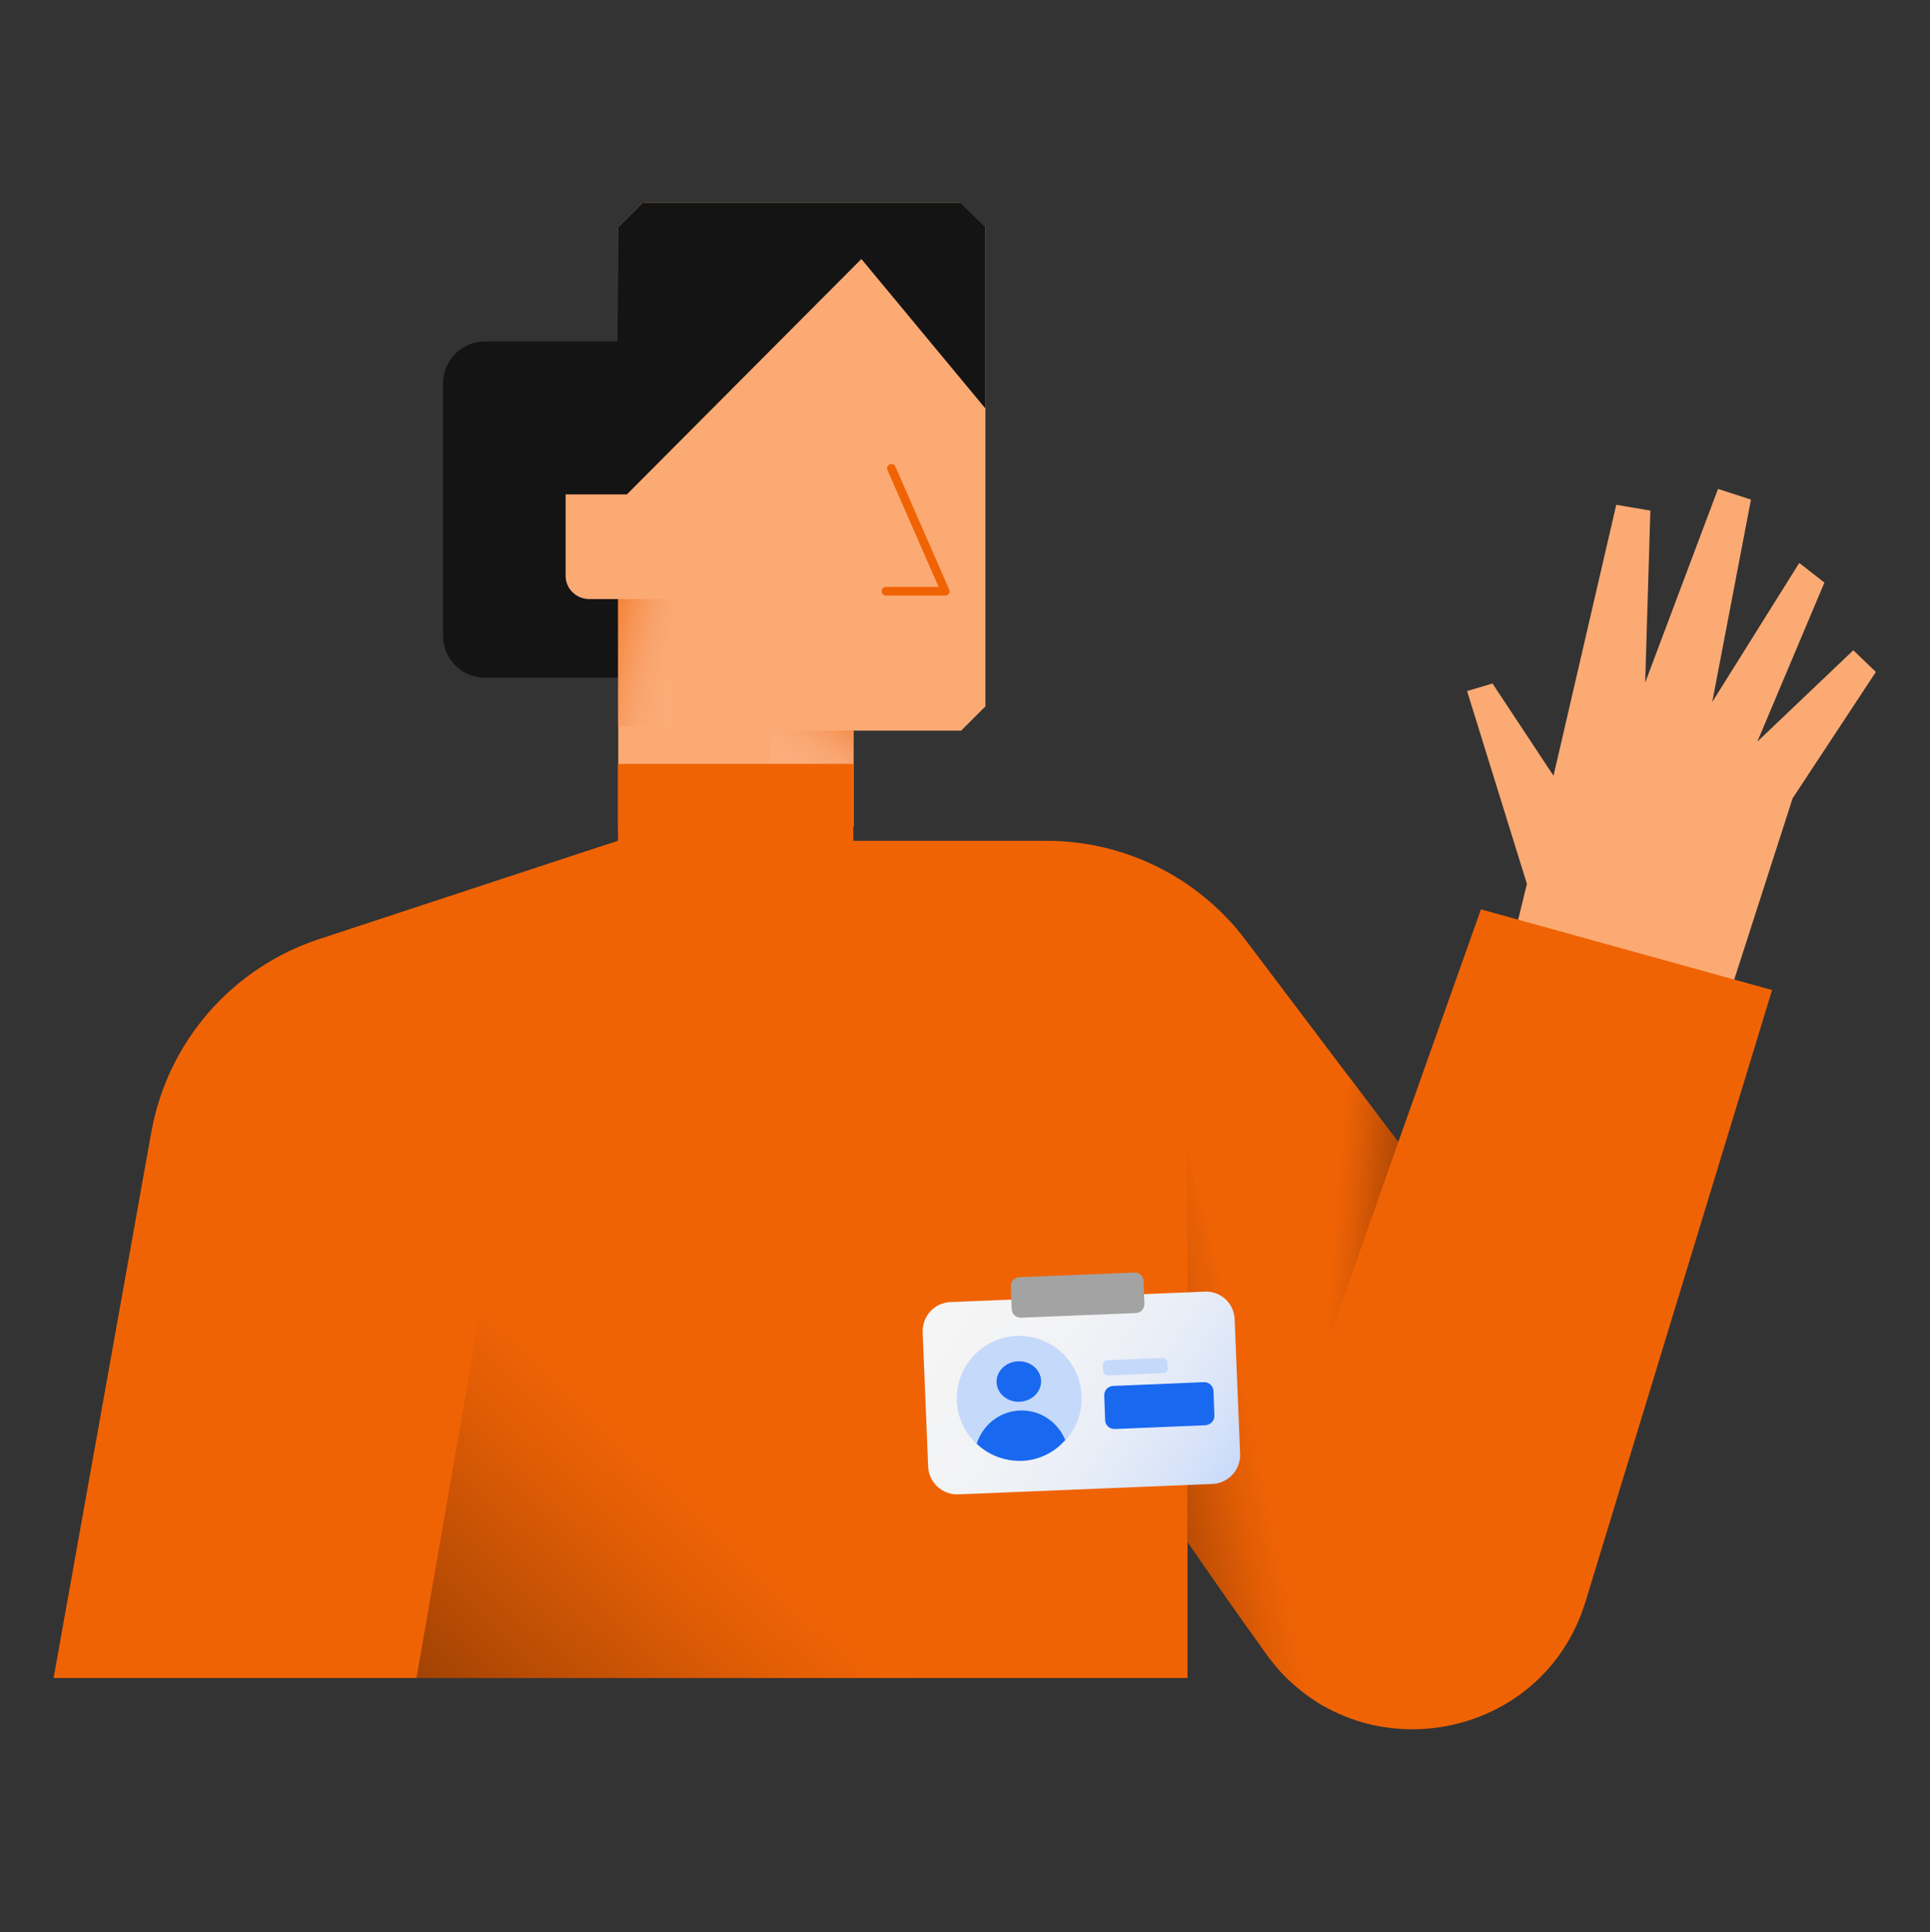 <svg xmlns="http://www.w3.org/2000/svg" width="1080" height="1081" fill="none"><rect width="100%" height="100%" fill="#333333" stroke="none"/><path fill="#FCAA73" d="m1037.09 363.791-53.71 51.123 37.53-88.98-14.07-11.001-48.698 77.817 21.679-113.247-18.443-5.986-40.769 108.393 2.912-96.26-19.091-3.235-35.106 151.589-34.136-51.608-14.237 4.206L854.44 494.51l-8.898 36.401 120.204 31.71 37.374-115.998 46.59-70.699z"/><path fill="#141414" d="M377.346 379.16H271.379c-12.942 0-23.458-10.516-23.458-23.458V214.466c0-12.942 10.516-23.458 23.458-23.458h105.967c12.943 0 23.459 10.516 23.459 23.458v141.236c0 12.942-10.516 23.458-23.459 23.458"/><path fill="#FCAA73" d="M537.832 113.514H359.549l-13.59 13.589v335.374h131.69v-53.712h60.183l13.59-13.589V127.265z"/><path fill="#141414" d="m359.55 113.514-13.59 13.589-.971 153.693.971.647 136.058-136.544 69.405 83.642V127.103l-13.59-13.589z"/><path fill="#FCAA73" d="M329.781 335.155h37.372V276.59h-50.638v45.299c-.162 7.28 5.824 13.266 13.266 13.266"/><path fill="url(#a)" d="M376.375 335.154h-30.577v71.184h30.577z"/><path fill="url(#b)" d="M431.057 427.371h46.431v-18.605h-46.431z"/><path fill="#F06305" fill-rule="evenodd" d="M497.871 259.807a2.427 2.427 0 0 1 3.197 1.25l30.091 68.757a2.428 2.428 0 0 1-2.223 3.4H495.77a2.427 2.427 0 0 1 0-4.854h29.455l-28.604-65.357a2.427 2.427 0 0 1 1.25-3.196" clip-rule="evenodd"/><path fill="#F06305" d="m828.716 508.746-46.27 130.235-85.42-113.086c-26.371-34.944-67.625-55.491-111.306-55.491H477.488V427.37h-131.69v43.034l-21.355 6.957-145.927 48.049c-48.697 16.016-84.774 57.432-93.834 107.908L30 938.762h634.508v-76.361l43.357 61.962c48.373 68.919 154.825 52.094 179.416-28.473L991.63 553.883z"/><path fill="url(#c)" d="m268.789 733.138-35.753 205.624h280.853z"/><path fill="url(#d)" d="M664.346 862.4V643.024l76.522 311.592s-13.427-8.089-22.972-17.958-53.55-74.258-53.55-74.258"/><path fill="url(#e)" d="m782.446 638.981-45.784 130.396 18.443-166.635z"/><path fill="url(#f)" d="m674.054 722.622-142.206 5.824c-8.898.323-15.855 7.927-15.531 16.825l3.073 75.228c.324 8.898 7.928 15.855 16.826 15.532l142.206-5.825c8.898-.323 15.854-7.927 15.531-16.825l-3.074-75.228c-.324-9.06-7.766-16.017-16.825-15.531"/><path fill="#C5D9FB" d="M570.352 817.266c19.299 0 34.944-15.646 34.944-34.945 0-19.3-15.645-34.945-34.944-34.945s-34.945 15.645-34.945 34.945c0 19.299 15.645 34.945 34.945 34.945"/><path fill="#1968F0" d="M570.584 784.216c6.874-.281 12.24-5.575 11.984-11.824-.255-6.25-6.035-11.088-12.91-10.807-6.874.281-12.24 5.575-11.984 11.824.255 6.25 6.035 11.088 12.91 10.807M571.808 817.265c9.707-.324 18.443-4.854 24.267-11.649-4.045-10.03-14.075-16.987-25.4-16.501-11.486.485-20.87 8.251-24.105 18.605 6.471 6.147 15.531 9.868 25.238 9.545M674.378 797.364l-50.476 2.104c-2.912.161-5.501-2.103-5.501-5.177l-.485-13.428c-.162-2.912 2.103-5.501 5.177-5.501l50.476-2.103c2.912-.162 5.5 2.103 5.5 5.177l.486 13.428c.161 2.912-2.103 5.339-5.177 5.5"/><path fill="#C5D9FB" d="m650.757 768.245-30.577 1.294c-1.618 0-2.912-1.132-2.912-2.75l-.162-2.912c0-1.618 1.132-2.912 2.75-2.912l30.577-1.294c1.618 0 2.912 1.132 2.912 2.75l.162 2.912c.162 1.618-1.133 2.912-2.75 2.912"/><path fill="#A3A3A3" d="m634.901 711.943-64.551 2.589c-2.75.161-4.692 2.426-4.692 5.015l.486 12.943c.161 2.75 2.426 4.691 5.015 4.691l64.551-2.588c2.75-.162 4.691-2.427 4.691-5.016l-.485-12.942c-.162-2.75-2.427-4.853-5.015-4.692"/><defs><linearGradient id="a" x1="389.824" x2="307.772" y1="377.742" y2="357.71" gradientUnits="userSpaceOnUse"><stop stop-color="#F8BC9A" stop-opacity="0"/><stop offset=".107" stop-color="#F7B48D" stop-opacity=".138"/><stop offset=".303" stop-color="#F6A06C" stop-opacity=".391"/><stop offset=".565" stop-color="#F38035" stop-opacity=".729"/><stop offset=".776" stop-color="#F06305"/></linearGradient><linearGradient id="b" x1="434.735" x2="474.923" y1="446.648" y2="387.93" gradientUnits="userSpaceOnUse"><stop stop-color="#F8BC9A" stop-opacity="0"/><stop offset=".162" stop-color="#F8BA96" stop-opacity=".162"/><stop offset=".326" stop-color="#F7B28A" stop-opacity=".326"/><stop offset=".492" stop-color="#F6A675" stop-opacity=".492"/><stop offset=".658" stop-color="#F59559" stop-opacity=".658"/><stop offset=".825" stop-color="#F37F34" stop-opacity=".825"/><stop offset=".99" stop-color="#F06508" stop-opacity=".99"/><stop offset="1" stop-color="#F06305"/></linearGradient><linearGradient id="c" x1="419.404" x2="225.746" y1="806.524" y2="1010" gradientUnits="userSpaceOnUse"><stop offset=".145" stop-color="#F06305"/><stop offset=".311" stop-color="#E15D05"/><stop offset=".631" stop-color="#B94C04"/><stop offset=".942" stop-color="#8C3A03"/></linearGradient><linearGradient id="d" x1="770.292" x2="571.072" y1="784.984" y2="825.804" gradientUnits="userSpaceOnUse"><stop offset=".338" stop-color="#F06305"/><stop offset=".425" stop-color="#E15D05"/><stop offset=".591" stop-color="#B94C04"/><stop offset=".753" stop-color="#8C3A03"/></linearGradient><linearGradient id="e" x1="742.336" x2="795.326" y1="685.796" y2="689.6" gradientUnits="userSpaceOnUse"><stop offset=".069" stop-color="#F06305"/><stop offset=".257" stop-color="#E15D05"/><stop offset=".617" stop-color="#B94C04"/><stop offset=".967" stop-color="#8C3A03"/></linearGradient><linearGradient id="f" x1="689.986" x2="528.217" y1="836.01" y2="727.767" gradientUnits="userSpaceOnUse"><stop stop-color="#C5D9FB"/><stop offset=".184" stop-color="#D9E4F9"/><stop offset=".407" stop-color="#E9EEF7"/><stop offset=".66" stop-color="#F2F3F5"/><stop offset="1" stop-color="#F5F5F5"/></linearGradient></defs></svg>